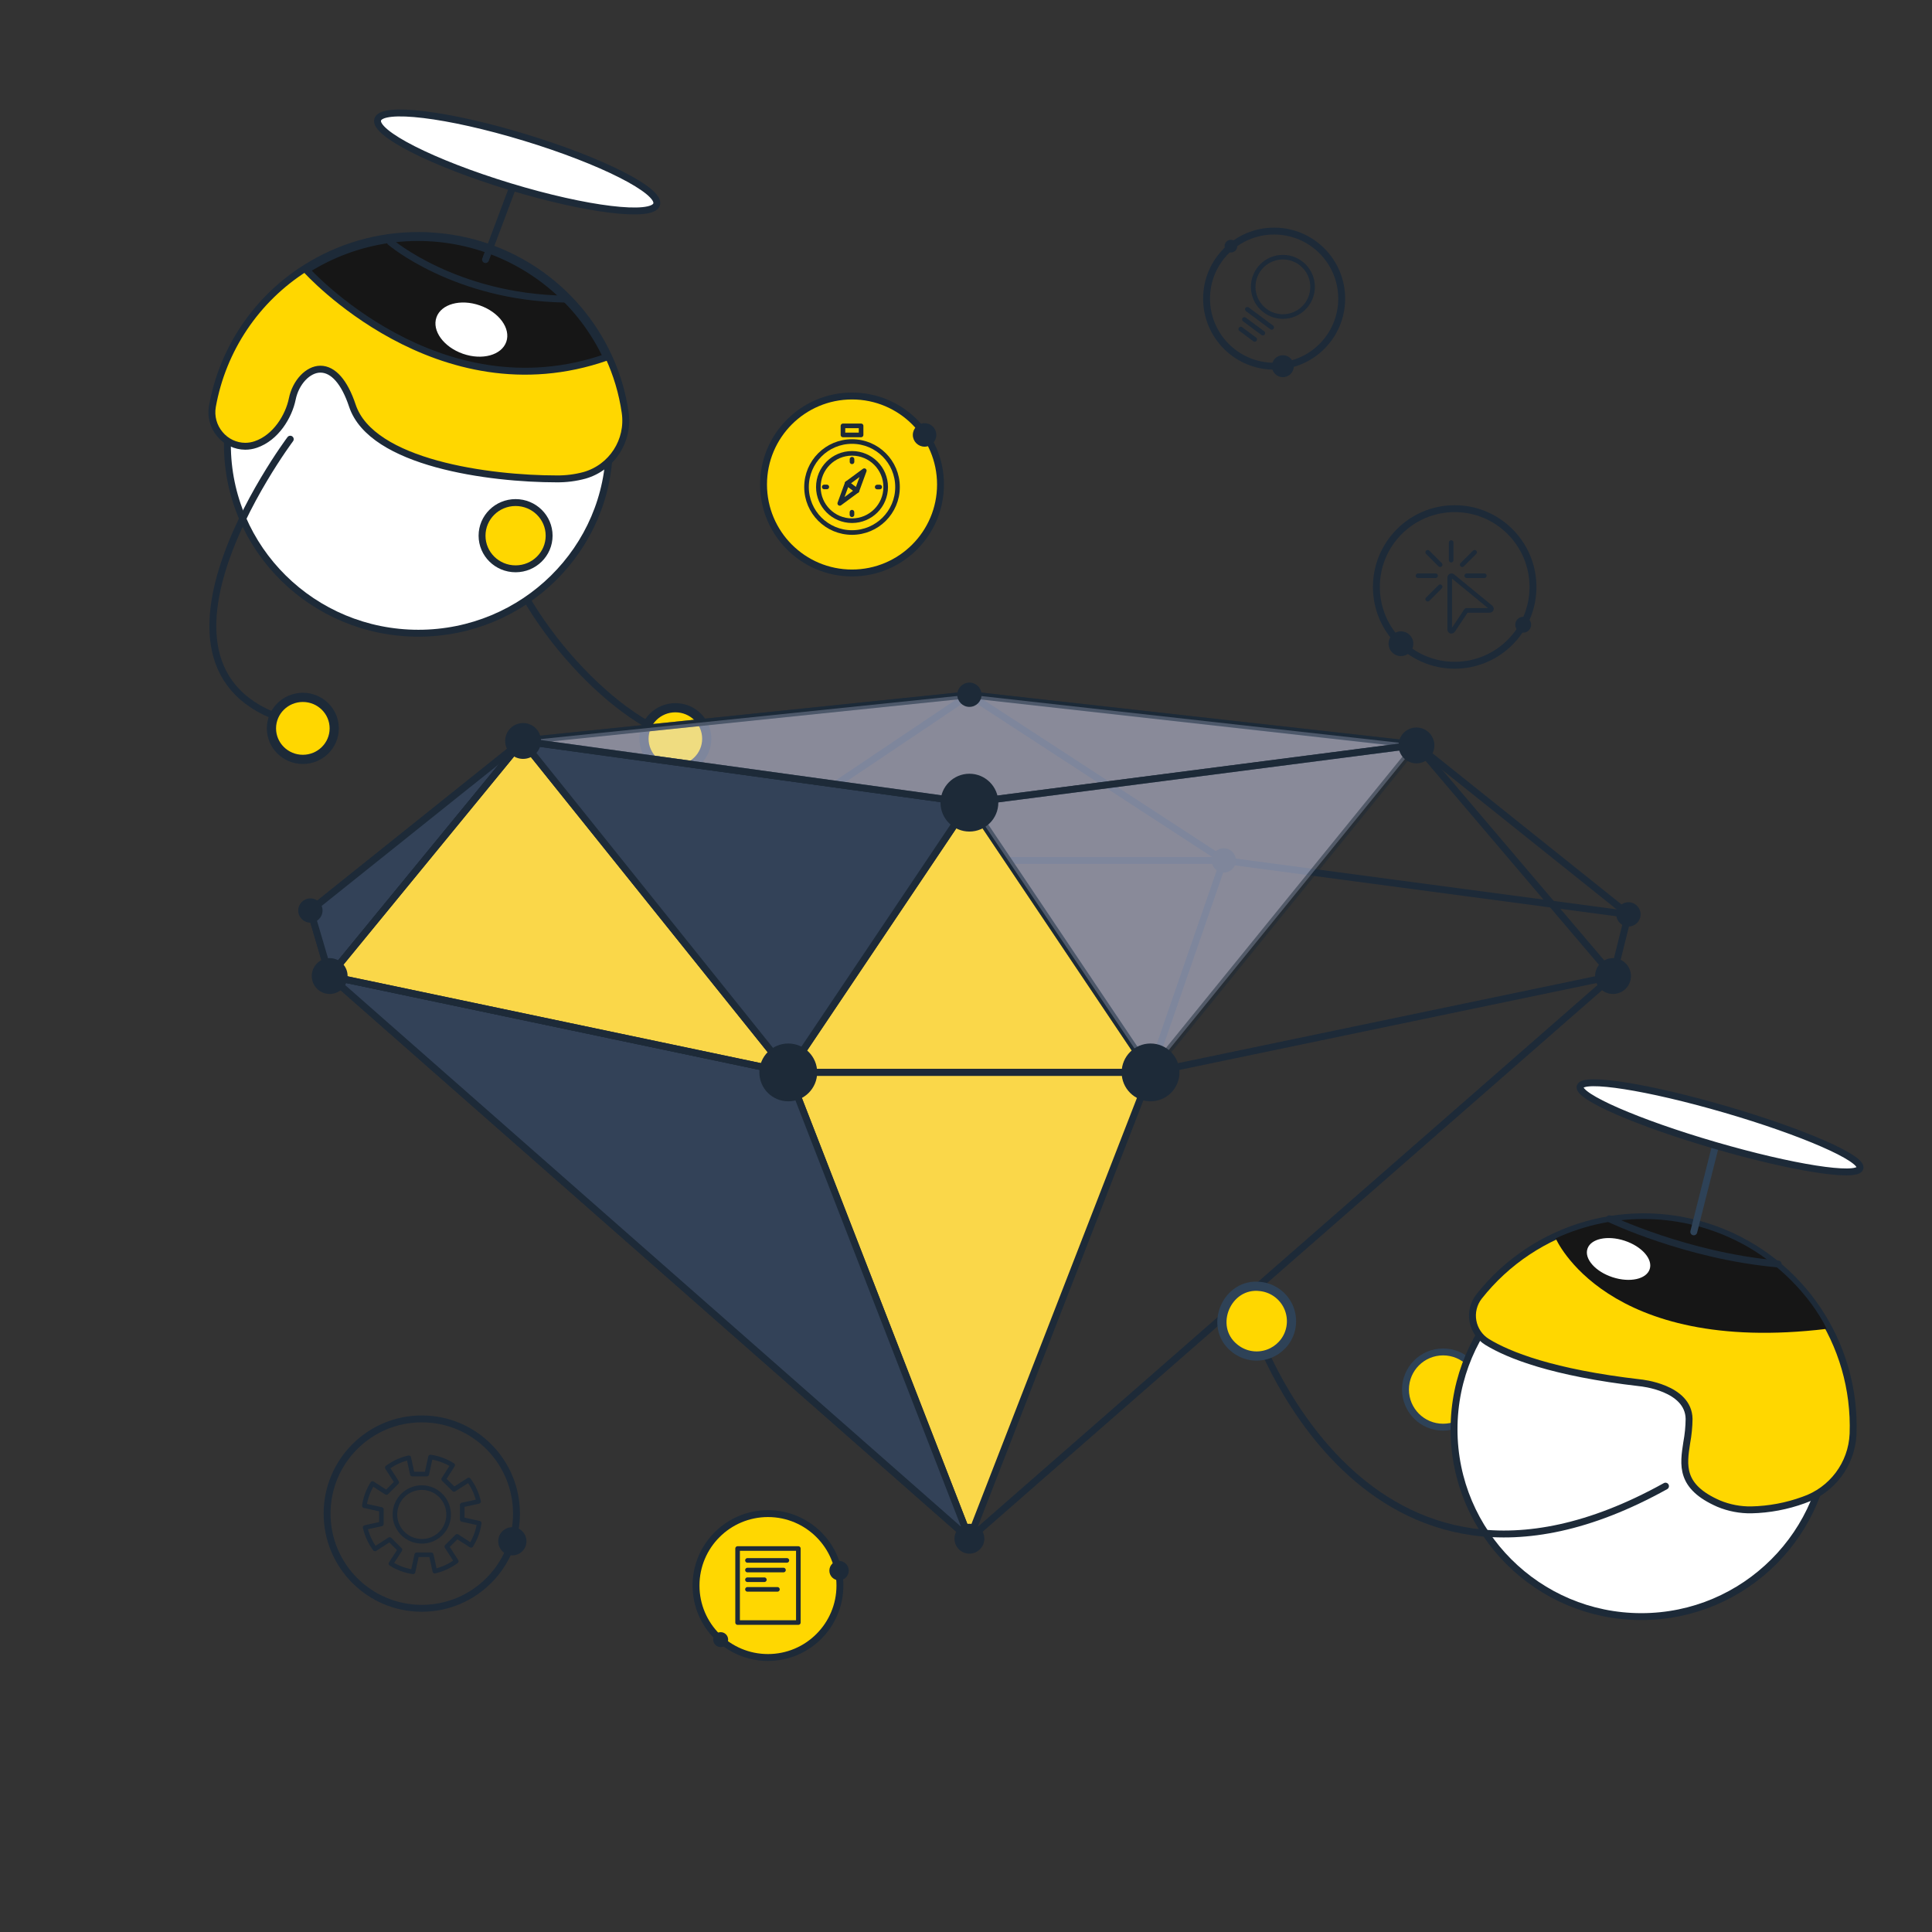<?xml version="1.0" encoding="UTF-8"?>
<svg width="420px" height="420px" viewBox="0 0 420 420" version="1.1" xmlns="http://www.w3.org/2000/svg" xmlns:xlink="http://www.w3.org/1999/xlink">
    <rect x="0" y="0" width="420" height="420" fill="#333333" stroke="none"/>
    <!-- Generator: Sketch 57.1 (83088) - https://sketch.com -->
    <title>c-6</title>
    <desc>Created with Sketch.</desc>
    <g stroke="none" stroke-width="1" fill="none" fill-rule="evenodd">
        <g>
            <circle fill-opacity="0" fill="#FF0000" fill-rule="nonzero" cx="210" cy="210" r="210"></circle>
            <g transform="translate(46, 20)">
                <path d="M61.346,90.986 C63.52,110.086 84.888,135.062 100.856,140.256" stroke="#1D2A38" stroke-width="1.5" stroke-linecap="round" stroke-linejoin="round"></path>
                <ellipse stroke="#1D2A38" stroke-width="2" fill="#FFD700" fill-rule="nonzero" stroke-linecap="round" stroke-linejoin="round" cx="100.82" cy="140.593" rx="6.823" ry="6.74"></ellipse>
                <ellipse stroke="#1D2A38" stroke-width="1.5" fill="#FFFFFF" fill-rule="nonzero" stroke-linecap="round" stroke-linejoin="round" cx="44.958" cy="76.642" rx="41.523" ry="41.014"></ellipse>
                <path d="M75.015,84.104 C60.487,84.104 34.778,80.746 30.596,68.166 C28.896,63.061 26.45,60.254 23.649,60.254 C20.96,60.254 18.271,63.103 17.537,66.739 C16.779,70.47 13.983,75.161 9.565,76.642 C8.838,76.888 8.076,77.014 7.309,77.015 L7.309,77.015 C5.178,76.999 3.163,76.041 1.807,74.397 C0.395,72.729 -0.204,70.52 0.172,68.368 C2.387,55.957 9.715,45.047 20.368,38.305 C27.696,33.651 36.2,31.185 44.881,31.198 C45.811,31.198 46.753,31.198 47.677,31.287 C64.381,32.215 79.216,42.269 86.268,57.441 C88.07,61.312 89.295,65.427 89.905,69.653 C90.799,75.772 87.039,81.611 81.098,83.328 C79.116,83.865 77.069,84.126 75.015,84.104 L75.015,84.104 Z" stroke="#1D2A38" stroke-width="1.5" fill="#FFD700" fill-rule="nonzero"></path>
                <path d="M85.872,57.642 C49.152,70.494 20.605,38.69 20.605,38.69 C31.583,31.72 45.027,29.805 57.514,33.432 C70.002,37.058 80.328,45.876 85.866,57.642 C85.868,57.642 85.87,57.642 85.872,57.642 Z" stroke="#1D2A38" stroke-width="1.5" fill="#161616" fill-rule="nonzero" style="mix-blend-mode: color-dodge;"></path>
                <ellipse stroke="#1D2A38" stroke-width="1.5" fill="#FFD700" fill-rule="nonzero" stroke-linecap="round" stroke-linejoin="round" cx="66.084" cy="96.453" rx="7.291" ry="7.202"></ellipse>
                <ellipse stroke="#1D2A38" stroke-width="1.5" fill="#FFFFFF" fill-rule="nonzero" stroke-linecap="round" stroke-linejoin="round" transform="translate(66.43, 15.211) rotate(-73.1) translate(-66.43, -15.211) " cx="66.43" cy="15.211" rx="5.585" ry="31.69"></ellipse>
                <path d="M59.552,36.427 L65.379,20.915" stroke="#1D2A38" stroke-width="1.5" stroke-linecap="round" stroke-linejoin="round"></path>
                <path d="M38.876,32.637 C38.876,32.637 52.96,44.642 76.875,45.021" stroke="#1D2A38" stroke-width="1.5" stroke-linecap="round" stroke-linejoin="round"></path>
                <path d="M17.099,75.475 C17.099,75.475 -24.235,130.62 22.654,138.017" stroke="#1D2A38" stroke-width="1.5" stroke-linecap="round" stroke-linejoin="round"></path>
                <ellipse stroke="#1D2A38" stroke-width="2" fill="#FFD700" fill-rule="nonzero" stroke-linecap="round" stroke-linejoin="round" cx="19.835" cy="138.343" rx="6.823" ry="6.74"></ellipse>
                <ellipse fill="#FFFFFF" fill-rule="nonzero" transform="translate(56.472, 51.651) rotate(-70.69) translate(-56.472, -51.651) " cx="56.472" cy="51.651" rx="5.567" ry="8.043"></ellipse>
                <polyline stroke="#1D2A38" stroke-width="1.5" stroke-linecap="round" stroke-linejoin="round" points="21.475 177.941 111.125 167.05 220.035 167.05 308.009 178.782"></polyline>
                <polygon stroke="#1D2A38" stroke-width="1.5" stroke-linecap="round" stroke-linejoin="round" points="21.475 177.941 25.669 192.185 164.742 314.504 304.657 192.185 308.009 178.782 261.926 141.92 164.742 131.029 67.559 141.079"></polygon>
                <polygon stroke="#1D2A38" stroke-width="1.5" fill="#FAD749" fill-rule="nonzero" stroke-linecap="round" stroke-linejoin="round" points="204.121 213.133 164.742 154.488 125.363 213.133"></polygon>
                <polygon stroke="#1D2A38" stroke-width="1.5" fill="#FAD749" fill-rule="nonzero" stroke-linecap="round" stroke-linejoin="round" points="164.742 314.504 204.121 213.133 125.363 213.133"></polygon>
                <polyline stroke="#1D2A38" stroke-width="1.5" stroke-linecap="round" stroke-linejoin="round" points="125.363 213.133 111.125 167.05 164.742 131.029 220.035 167.05 204.121 213.133"></polyline>
                <polygon stroke="#1D2A38" stroke-width="1.5" fill="#334258" fill-rule="nonzero" stroke-linecap="round" stroke-linejoin="round" points="164.742 314.504 125.363 213.133 25.669 192.185"></polygon>
                <polygon stroke="#1D2A38" stroke-width="1.5" fill="#334258" fill-rule="nonzero" stroke-linecap="round" stroke-linejoin="round" points="67.559 141.079 21.475 177.941 25.669 192.185"></polygon>
                <polygon stroke="#1D2A38" stroke-width="1.5" fill="#FAD749" fill-rule="nonzero" stroke-linecap="round" stroke-linejoin="round" points="125.363 213.133 67.559 141.079 25.669 192.185"></polygon>
                <polygon stroke="#1D2A38" stroke-width="1.5" fill="#334258" fill-rule="nonzero" stroke-linecap="round" stroke-linejoin="round" points="125.363 213.133 164.742 154.488 67.559 141.079"></polygon>
                <polygon stroke="#1D2A38" stroke-width="1.5" fill="#E1E3FF" fill-rule="nonzero" opacity="0.5" stroke-linecap="round" stroke-linejoin="round" points="67.559 141.079 164.742 131.029 262.251 141.92 164.742 154.488"></polygon>
                <polygon stroke="#1D2A38" stroke-width="1.5" fill="#E1E3FF" fill-rule="nonzero" opacity="0.5" stroke-linecap="round" stroke-linejoin="round" points="261.926 141.92 204.121 213.133 164.742 154.488"></polygon>
                <polygon stroke="#1D2A38" stroke-width="1.5" stroke-linecap="round" stroke-linejoin="round" points="67.559 141.079 25.669 192.185 125.363 213.133 204.121 213.133 304.657 192.185 261.926 141.92 164.742 154.488"></polygon>
                <circle fill="#1D2A38" fill-rule="nonzero" cx="164.742" cy="154.488" r="6.284"></circle>
                <circle fill="#1D2A38" fill-rule="nonzero" cx="67.713" cy="141.079" r="3.897"></circle>
                <circle fill="#1D2A38" fill-rule="nonzero" cx="164.742" cy="131.029" r="2.641"></circle>
                <circle fill="#1D2A38" fill-rule="nonzero" cx="21.475" cy="177.941" r="2.641"></circle>
                <circle fill="#7F869B" fill-rule="nonzero" cx="220.035" cy="167.05" r="2.641"></circle>
                <circle fill="#1D2A38" fill-rule="nonzero" cx="308.009" cy="178.782" r="2.641"></circle>
                <circle fill="#1D2A38" fill-rule="nonzero" cx="261.926" cy="142.05" r="3.897"></circle>
                <circle fill="#1D2A38" fill-rule="nonzero" cx="125.363" cy="213.133" r="6.284"></circle>
                <circle fill="#1D2A38" fill-rule="nonzero" cx="204.121" cy="213.133" r="6.284"></circle>
                <circle fill="#1D2A38" fill-rule="nonzero" cx="25.669" cy="192.185" r="3.897"></circle>
                <circle fill="#1D2A38" fill-rule="nonzero" cx="304.657" cy="192.185" r="3.897"></circle>
                <circle fill="#1D2A38" fill-rule="nonzero" cx="164.742" cy="314.504" r="3.246"></circle>
                <circle stroke="#1D2A38" stroke-width="1.5" stroke-linecap="round" stroke-linejoin="round" cx="45.693" cy="309.043" r="20.587"></circle>
                <path d="M54.482,310.322 L54.482,307.172 L58.035,306.402 C57.656,304.715 56.925,303.127 55.892,301.741 L52.705,303.784 L50.455,301.563 L52.403,298.519 C50.939,297.599 49.299,296.994 47.588,296.742 L46.783,300.455 L43.632,300.455 L42.862,296.902 C41.177,297.292 39.591,298.023 38.201,299.052 L40.244,302.238 L38.017,304.459 L34.985,302.51 C34.064,303.977 33.459,305.619 33.208,307.331 L36.91,308.143 L36.91,311.288 L33.386,312.064 C33.771,313.747 34.499,315.334 35.524,316.725 L38.71,314.675 L40.943,316.908 L38.983,319.923 C40.445,320.843 42.083,321.448 43.792,321.7 L44.597,317.992 L47.748,317.992 L48.524,321.546 C50.208,321.158 51.795,320.428 53.185,319.402 L51.136,316.215 L53.368,314 L56.401,315.949 C57.32,314.484 57.925,312.845 58.178,311.134 L54.482,310.322 Z M44.52,314.942 C41.657,314.357 39.669,311.743 39.869,308.828 C40.068,305.912 42.394,303.595 45.31,303.405 C48.226,303.215 50.833,305.213 51.408,308.078 C51.813,309.999 51.218,311.994 49.827,313.379 C48.437,314.765 46.44,315.353 44.52,314.942 L44.52,314.942 Z" stroke="#1D2A38" stroke-linecap="round" stroke-linejoin="round"></path>
                <circle fill="#1D2A38" fill-rule="nonzero" cx="65.379" cy="315.06" r="3.068"></circle>
                <circle stroke="#1D2A38" stroke-width="1.5" fill="#FFD701" fill-rule="nonzero" stroke-linecap="round" stroke-linejoin="round" cx="139.222" cy="85.324" r="19.236"></circle>
                <circle stroke="#1D2A38" stroke-linecap="round" stroke-linejoin="round" cx="139.222" cy="85.875" r="9.891"></circle>
                <circle stroke="#1D2A38" stroke-linecap="round" stroke-linejoin="round" cx="139.222" cy="85.875" r="7.32"></circle>
                <rect stroke="#1D2A38" stroke-linecap="round" stroke-linejoin="round" x="137.25" y="72.579" width="3.944" height="1.972"></rect>
                <polygon stroke="#1D2A38" stroke-linecap="round" stroke-linejoin="round" points="140.294 86.68 138.156 85.069 141.893 82.315"></polygon>
                <polygon stroke="#1D2A38" stroke-linecap="round" stroke-linejoin="round" points="140.294 86.68 138.156 85.069 136.557 89.434"></polygon>
                <path d="M139.222,79.834 L139.222,80.391" stroke="#1D2A38" stroke-linecap="round" stroke-linejoin="round"></path>
                <path d="M133.181,85.857 L133.738,85.857" stroke="#1D2A38" stroke-linecap="round" stroke-linejoin="round"></path>
                <path d="M139.21,91.904 L139.21,91.347" stroke="#1D2A38" stroke-linecap="round" stroke-linejoin="round"></path>
                <path d="M145.251,85.875 L144.694,85.875" stroke="#1D2A38" stroke-linecap="round" stroke-linejoin="round"></path>
                <circle fill="#1D2A38" fill-rule="nonzero" cx="154.994" cy="74.551" r="2.553"></circle>
                <circle stroke="#1D2A38" stroke-width="1.5" fill="#FFD701" fill-rule="nonzero" stroke-linecap="round" stroke-linejoin="round" cx="120.951" cy="324.685" r="15.641"></circle>
                <rect stroke="#1D2A38" stroke-linecap="round" stroke-linejoin="round" x="114.347" y="316.636" width="13.207" height="16.092"></rect>
                <path d="M116.491,319.218 L125.061,319.218" stroke="#1D2A38" stroke-linecap="round" stroke-linejoin="round"></path>
                <path d="M116.491,321.315 L124.321,321.315" stroke="#1D2A38" stroke-linecap="round" stroke-linejoin="round"></path>
                <path d="M116.491,323.417 L120.163,323.417" stroke="#1D2A38" stroke-linecap="round" stroke-linejoin="round"></path>
                <path d="M116.491,325.514 L123.006,325.514" stroke="#1D2A38" stroke-linecap="round" stroke-linejoin="round"></path>
                <circle fill="#1D2A38" fill-rule="nonzero" cx="136.403" cy="321.439" r="2.108"></circle>
                <circle fill="#1D2A38" fill-rule="nonzero" cx="110.669" cy="336.441" r="1.623"></circle>
                <circle stroke="#1D2A38" stroke-width="1.5" stroke-linecap="round" stroke-linejoin="round" cx="270.235" cy="107.599" r="17.021"></circle>
                <path d="M278.071,112.041 L269.779,105.236 C269.616,105.107 269.38,105.13 269.246,105.289 C269.191,105.358 269.16,105.443 269.157,105.532 L269.157,116.868 C269.158,117.035 269.269,117.182 269.43,117.229 C269.465,117.235 269.501,117.235 269.536,117.229 C269.663,117.232 269.782,117.17 269.85,117.063 L272.764,112.698 L277.851,112.698 C278.061,112.698 278.231,112.528 278.231,112.319 C278.222,112.207 278.163,112.105 278.071,112.041 Z" stroke="#1D2A38" stroke-linecap="round" stroke-linejoin="round"></path>
                <path d="M269.471,101.771 L269.471,97.951" stroke="#1D2A38" stroke-linecap="round" stroke-linejoin="round"></path>
                <path d="M271.87,102.76 L274.57,100.065" stroke="#1D2A38" stroke-linecap="round" stroke-linejoin="round"></path>
                <path d="M272.859,105.159 L276.679,105.159" stroke="#1D2A38" stroke-linecap="round" stroke-linejoin="round"></path>
                <path d="M267.072,107.557 L264.372,110.258" stroke="#1D2A38" stroke-linecap="round" stroke-linejoin="round"></path>
                <path d="M266.083,105.159 L262.263,105.159" stroke="#1D2A38" stroke-linecap="round" stroke-linejoin="round"></path>
                <path d="M267.072,102.76 L264.372,100.065" stroke="#1D2A38" stroke-linecap="round" stroke-linejoin="round"></path>
                <circle fill="#1D2A38" fill-rule="nonzero" cx="258.556" cy="119.941" r="2.689"></circle>
                <circle fill="#1D2A38" fill-rule="nonzero" cx="285.13" cy="115.808" r="1.723"></circle>
                <circle stroke="#1D2A38" stroke-width="1.5" stroke-linecap="round" stroke-linejoin="round" cx="230.986" cy="44.92" r="14.688"></circle>
                <circle stroke="#1D2A38" stroke-linecap="round" stroke-linejoin="round" cx="232.887" cy="42.362" r="6.456"></circle>
                <path d="M225.158,47.236 L230.459,51.175" stroke="#1D2A38" stroke-linecap="round" stroke-linejoin="round"></path>
                <path d="M224.519,49.445 L228.528,52.418" stroke="#1D2A38" stroke-linecap="round" stroke-linejoin="round"></path>
                <path d="M223.725,51.53 L226.763,53.786" stroke="#1D2A38" stroke-linecap="round" stroke-linejoin="round"></path>
                <circle fill="#1D2A38" fill-rule="nonzero" cx="232.887" cy="59.608" r="2.387"></circle>
                <circle fill="#1D2A38" fill-rule="nonzero" cx="221.593" cy="33.508" r="1.38"></circle>
                <circle stroke="#2E4257" stroke-width="1.5" fill="#FFD700" fill-rule="nonzero" stroke-linecap="round" stroke-linejoin="round" cx="267.718" cy="282.078" r="8.179"></circle>
                <circle stroke="#1D2A38" stroke-width="1.5" fill="#FFFFFF" fill-rule="nonzero" stroke-linecap="round" stroke-linejoin="round" cx="310.811" cy="290.719" r="40.718"></circle>
                <path d="M334.738,308.232 C332.301,308.272 329.882,307.81 327.631,306.875 C319.179,303.174 319.931,298.519 320.689,293.585 C321.004,291.895 321.173,290.181 321.193,288.462 C321.098,281.616 310.674,280.621 310.574,280.615 C291.462,278.412 281.926,274.568 277.295,271.731 C275.667,270.727 274.544,269.079 274.205,267.197 C273.866,265.315 274.343,263.378 275.518,261.87 C287.723,246.39 308.498,240.513 327.004,247.305 C345.509,254.098 357.549,272.019 356.841,291.72 C356.56,298.269 352.29,303.976 346.085,306.094 C342.445,307.422 338.612,308.144 334.738,308.232 Z" stroke="#1D2A38" stroke-width="1.5" fill="#FFD700" fill-rule="nonzero"></path>
                <path d="M351.125,268.882 L351.125,268.882 C303.011,274.686 292.196,249.207 292.196,249.207 C305.047,243.256 319.939,243.637 332.469,250.238 C340.293,254.301 347.453,261.491 351.125,268.882 Z" fill="#161616" fill-rule="nonzero" style="mix-blend-mode: color-dodge;"></path>
                <path d="M303.875,244.949 C303.875,244.949 320.571,252.998 340.548,254.775" stroke="#1D2A38" stroke-width="1.5" stroke-linecap="round" stroke-linejoin="round"></path>
                <path d="M322.211,247.792 L328.738,221.928" stroke="#2E4257" stroke-width="1.5" fill="#FFD700" fill-rule="nonzero" stroke-linecap="round" stroke-linejoin="round"></path>
                <ellipse stroke="#1D2A38" stroke-width="1.5" fill="#FFFFFF" fill-rule="nonzero" stroke-linecap="round" stroke-linejoin="round" transform="translate(327.926, 225.075) rotate(-73.75) translate(-327.926, -225.075) " cx="327.926" cy="225.075" rx="4.069" ry="31.69"></ellipse>
                <path d="M226.343,267.425 C226.343,267.425 249.861,339.823 316.064,303.073" stroke="#1D2A38" stroke-width="1.5" stroke-linecap="round" stroke-linejoin="round"></path>
                <path d="M234.149,270.203 C233.199,272.404 231.265,274.027 228.932,274.581 C226.599,275.135 224.142,274.555 222.304,273.016 C216.606,268.379 220.728,258.749 228.019,259.678 C230.404,259.946 232.522,261.326 233.73,263.4 C234.938,265.473 235.093,267.996 234.149,270.203 L234.149,270.203 Z" stroke="#2E4257" stroke-width="2" fill="#FFD700" fill-rule="nonzero" stroke-linecap="round" stroke-linejoin="round"></path>
                <ellipse fill="#FFFFFF" fill-rule="nonzero" transform="translate(305.863, 253.688) rotate(-71.928) translate(-305.863, -253.688) " cx="305.863" cy="253.688" rx="4.178" ry="7.12"></ellipse>
            </g>
        </g>
    </g>
</svg>
